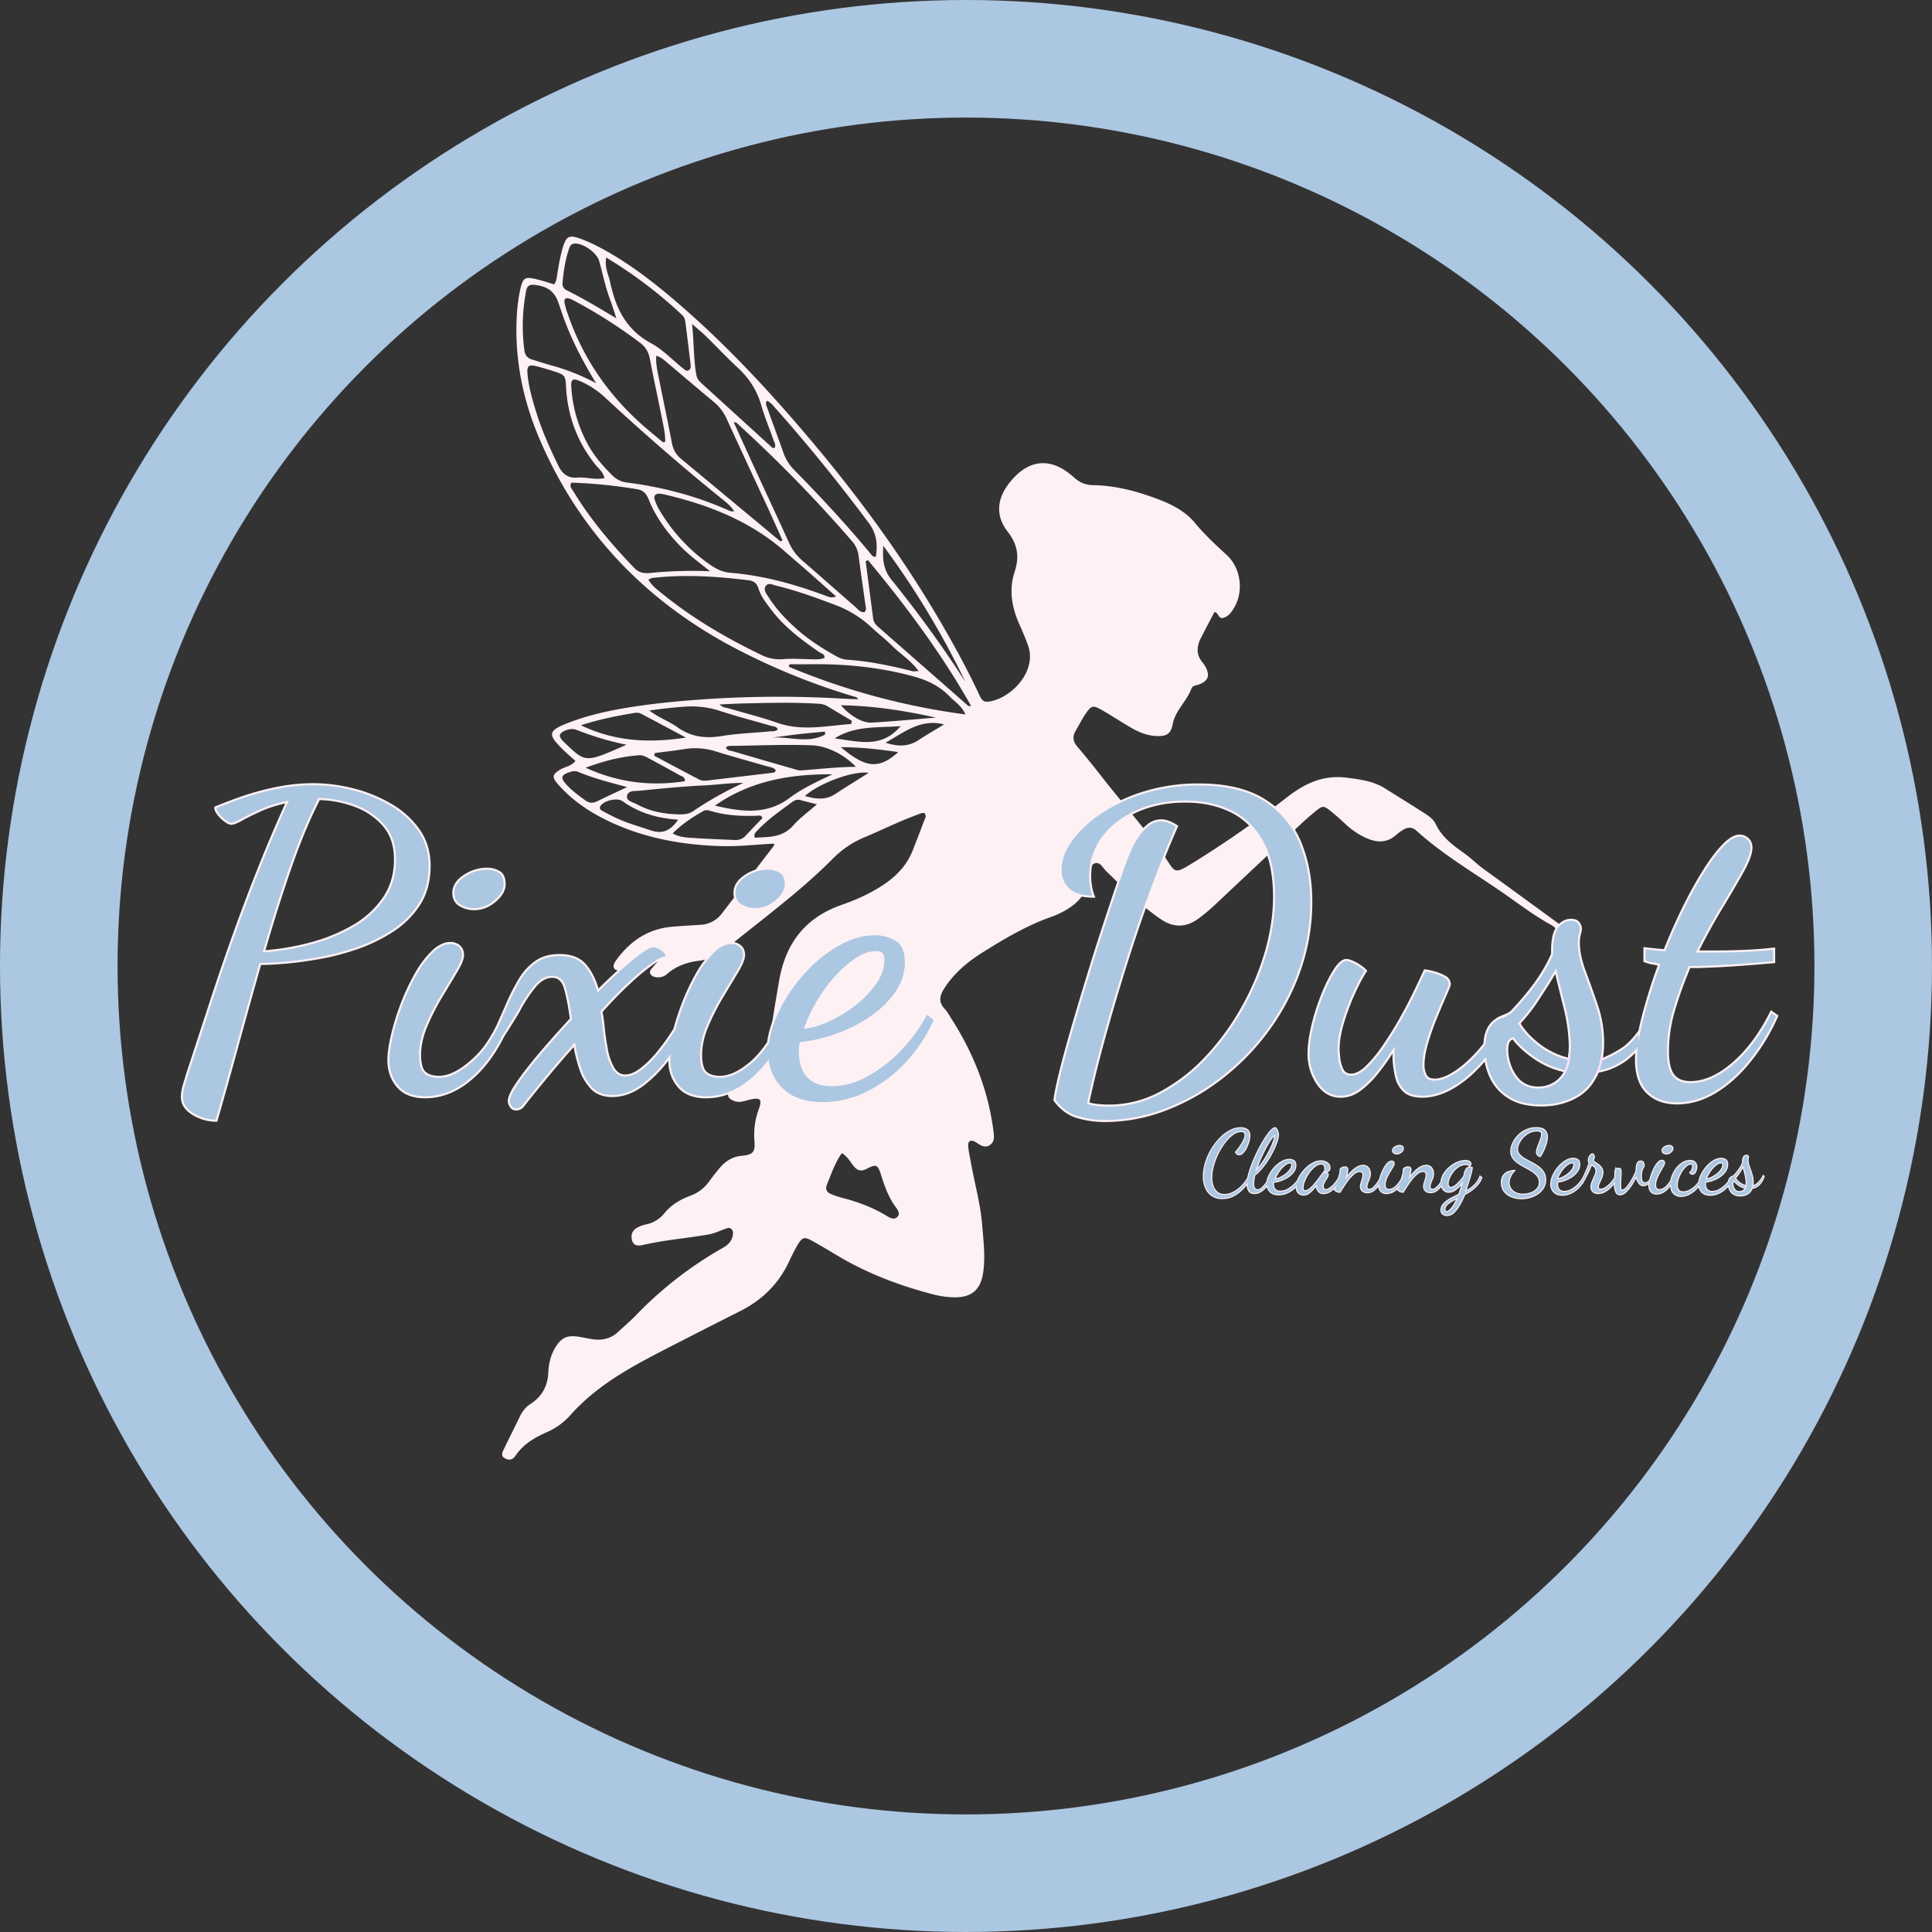 <svg xmlns="http://www.w3.org/2000/svg" viewBox="0 0 1862.33 1862.33"><rect x="0" y="0" width="1862.33" height="1862.33" fill="#333333" stroke="none"/><defs><style>.cls-1{fill:#fef1f4;}.cls-2,.cls-4,.cls-6,.cls-7,.cls-8{fill:#acc7e2;}.cls-2,.cls-6{stroke:#fef1f4;}.cls-2,.cls-3,.cls-4,.cls-5,.cls-6,.cls-7,.cls-8{stroke-miterlimit:10;}.cls-3,.cls-5{fill:none;}.cls-3,.cls-4,.cls-7,.cls-8{stroke:#fde1ff;}.cls-5{stroke:#acc7e2;stroke-width:113.33px;}.cls-6,.cls-8{stroke-width:2px;}.cls-7{stroke-width:2.01px;}</style></defs><g id="Layer_2" data-name="Layer 2"><g id="Layer_7" data-name="Layer 7"><path class="cls-1" d="M486.17,1405.41c3.95,2.61,7.89,2,10.6-2,7.54-11.27,18.56-17.73,30.65-23A65.16,65.16,0,0,0,549.89,1364c26.52-29.84,61-47.8,95.69-65.6q34-17.49,68.25-34.75c21-10.57,36.77-26.25,46.81-47.64a171.21,171.21,0,0,1,8.35-16.22c4.39-7.24,6.39-7.8,13.72-3.78,8.53,4.68,16.83,9.74,25.2,14.72,28.46,16.9,59.08,28.49,91,36.82a86.29,86.29,0,0,0,21.62,3c15.61,0,24.3-6.92,26.92-22.28,2.68-15.76.56-31.57-.67-47.27-1.66-21-7.63-41.42-11.24-62.18-.82-4.78-2-9.54-2.26-14.36-.28-4.11,1.92-6.09,6.18-4.11a17.79,17.79,0,0,1,2.08,1.27c3.81,2.51,8,5.11,12.35,2.31,5.37-3.41,4.32-9.14,3.64-14.36-5.07-38.88-19.21-74.37-40.23-107.27-2.19-3.42-4.11-7.12-6.83-10-6.21-6.71-4.54-12.88-.15-19.7,9.46-14.69,22.5-25.53,37-34.61,20.93-13.11,42.21-25.78,65.72-34.06a84.15,84.15,0,0,0,12.2-5.41c13.5-7.32,23.18-17.5,25-33.65.53-4.69.32-11.17,5.25-12.72,5.1-1.56,7.78,4.74,11.13,7.93,13.49,12.86,26.43,26.34,41.2,37.79,3.85,3,7.73,6,11.78,8.61,11.8,7.76,23.55,7.64,35.13-.62,8.93-6.4,16.79-14,24.77-21.53q38.07-35.85,76.24-71.6c3.54-3.32,7.25-6.5,11-9.59,8.54-7.08,8.85-7.12,17.42-.09,4.39,3.56,8.58,7.42,12.74,11.28a74.67,74.67,0,0,0,19,13c10.65,5,21,5.84,30.47-3a42.17,42.17,0,0,1,5.89-4.28c4.62-3,9-3,13.27.85,24.42,22.11,52.68,38.86,79.6,57.24,16.76,11.37,32.69,24,50.57,33.69,2.74,1.48,4.73,4.34,7.08,6.56a45.68,45.68,0,0,0,5.32,4.84c1.71,1.14,4,1.51,5.57-.23,1.89-2.1.15-3.72-1.31-5.09a52.44,52.44,0,0,0-4.74-3.82c-25.87-18.87-51.7-37.79-77.66-56.53-6.27-4.53-11.68-10.17-17.86-14.57-11.21-8-22-15.6-28.2-28.73-2.66-5.71-9-9.21-14.48-12.72-11.25-7.26-22.69-14.18-34-21.36s-23.75-8.8-36.88-10.48c-22.84-2.92-40.26,5.12-57.86,18.75a1010.66,1010.66,0,0,1-89.7,62.63c-20.48,12.61-17.59,10-29-6.31-18.38-26.28-39.75-50.19-59.46-75.41-7.75-9.91-15.56-19.77-23.77-29.27-4.32-5-5.28-9.86-2-15.45s6.16-11.44,9.82-16.76c5.52-8,7.14-8.31,16-3.2,9.45,5.48,18.61,11.5,28.08,17,7.41,4.29,15.34,7.47,24.06,7.81,9.73.38,13.87-1.94,15.68-11.4,2.56-13.36,13.5-22,18-34.21,1.23-3.33,5.32-3.19,8.27-4.43,8.12-3.42,9.74-8.53,5.46-16.46a22.23,22.23,0,0,0-2.67-4.06c-6.41-7.48-6.16-15.49-1.93-23.8s8.6-16.53,13.12-25.19c4,.5,3.76,6.74,8.25,5.72,4.31-1,6.91-4.1,9.22-7.44,11.14-16,8.85-40-5.74-53.35-10.78-9.84-21.34-19.7-30.69-31-10.06-12.17-24.37-18.7-38.92-24-19.12-7-38.79-11.86-59.28-12.24-7.32-.14-12.84-2.54-18.37-7.53-22.21-20.08-44.12-17.8-62.46,5.8-11.37,14.65-13.35,30.88-1.71,46,10,12.88,12,24.4,7,39.7-5.63,17.07-2.52,34.47,5,50.91,2.85,6.26,5.46,12.65,7.84,19.1,9.81,26.46-17.84,52.59-38.18,54.73-5.46.58-6.87-2.8-8.65-6.61-10.27-22.05-21.85-43.44-34-64.53-35.9-62.39-77.85-120.51-124-175.63-39.89-47.64-81.81-93.27-128.7-134.13-23.87-20.79-48.65-40.42-76.61-55.6a162,162,0,0,0-16.43-7.9c-16.6-6.73-18.64-5.7-23.17,12.11-1.78,7.05-2.86,14.3-4.1,21.49-.45,2.78-.53,5.63-2.76,8.56-5.71-1.66-11.42-3.59-17.24-5-10.91-2.6-12.81-1.39-15.31,9.27A157.35,157.35,0,0,0,498.09,306c-2.09,41.29,6.3,80.75,22.52,118.4C558.84,513,621.91,578.77,706.86,623.94a640.29,640.29,0,0,0,115.78,47.31c1.55.44,3.23.47,4.64,2.83-5.1-.22-9.79-.33-14.42-.61a1055.48,1055.48,0,0,0-136,.73c-22.69,1.55-45.27,3.77-67.67,7.24-21.24,3.3-42.28,7.83-62.36,15.71-18.31,7.17-19,10.76-4.93,24.66,4,4,8.25,7.56,12.76,11.68-4,5.25-10.23,5.56-14.86,8.45-7.12,4.45-8,7-2.49,13.37,13.43,15.61,30.14,27,48.58,35.87,35,16.83,72.21,23.51,110.76,24.43,16.53.4,32.93-1.63,49.3-2.4.21.77.51,1.35.37,1.55Q721.21,847.58,696,880.33a27.36,27.36,0,0,1-20.75,11.13c-9.31.59-18.63,1.08-27.9,1.91-22.89,2.06-40.15,14-53.28,32.07-5,6.94-2.7,10.4,5.8,10.45,10.41.05,19-3.5,24.44-13,2-3.45,3.74-7.43,8.38-8.14,2.52-.38,4.92.13,6.47,2.4,1.37,2.1.16,3.86-1.23,5.4-2.95,3.35-6,6.65-8.85,10-1.54,1.82-3.54,3.75-2,6.39,1.32,2.3,3.8,2.9,6.27,3.14a13,13,0,0,0,10-3.51c9-7.72,19.47-11.16,31.05-12.55,9.45-1.14,17.81-5.25,25.2-11.31,35.1-28.75,72-55.34,104-87.83a92.85,92.85,0,0,1,30.27-20c16.78-7.12,33.13-15.27,50.31-21.5,2.23-.8,4.34-2.15,6.82-1.65,2.67,2.93.47,5.51-.42,8-3.37,9.13-7,18.18-10.46,27.25-5.12,13.29-13.94,23.5-25.48,31.74-13.34,9.55-28.23,16.25-43.46,21.57-35.07,12.26-53.93,37.14-60.11,72.83-2.9,16.76-5.77,33.55-8.15,50.4-1.8,13-7,23.76-17,32.53a239.24,239.24,0,0,0-21.24,21.71c-4.84,5.41-3.39,9.21,3.37,11.64,5.49,2,10.36-.5,15.45-1.59,9.41-2,11.32-.1,8,9.12a71.41,71.41,0,0,0-4.24,31c.89,10.37-1.56,13.27-11.93,14.15-9.29.78-16,5.19-21.71,11.89-3.4,4-6.64,8.19-9.73,12.44a38.12,38.12,0,0,1-17.92,14c-10,3.7-19,8.85-25.84,17.44a29.84,29.84,0,0,1-17.45,10.41,33.9,33.9,0,0,0-8,2.87c-5,2.52-6.79,6.89-5.51,12.22,1.46,6,6.51,5.68,10.81,4.68,21-4.85,42.49-6.4,63.62-10.21,5.11-.93,10-3.29,14.92-5.08,2.33-.84,4.78-2,6.74.2,1.72,1.93,1.49,4.53.86,7-1.31,5-4.69,8.3-9.13,10.81A367.73,367.73,0,0,0,612.86,1268c-5.33,5.54-11.29,10.47-16.92,15.74-7.41,7-16.23,8.66-25.94,7-4-.64-8-1.55-12-2.18-11.5-1.82-17.13.87-23.09,11-4.2,7.18-6,15.19-6.34,23.28-.63,13.2-6.05,23.34-17.14,30.43-5,3.18-8.2,7.62-10.7,12.89-4.86,10.25-10.08,20.33-14.95,30.57C484.46,1399.62,482.4,1403,486.17,1405.41ZM865.77,725c-20.32,18.65-33.61,13.14-55.32-4.78,18.81.08,36.12,1.89,55.32,4.78ZM825,739.21c-18.53.06-35.66,2.25-52.88,3.41-2.32.15-4.78-.78-7.1-1.45-19.41-5.58-38.83-11.15-58.2-16.89-2.47-.74-5.76-.51-7.1-3.73,2-2,4.47-1.55,6.79-1.55,25.43-.4,50.83-1.52,76.31-.56C796.29,718.92,813.61,726.93,825,739.21Zm-29.81-34.09c.06,1,.13,1.9.2,2.89-16.3,9.08-34.22,1.87-51.05,3,8.39-1.1,16.77-2.3,25.16-3.26,8.56-1,17.13-1.73,25.69-2.56ZM668,782c-3.9,2.6-8.34,3.05-12.82,3-14.37-.14-28.21-2.71-41-9.58-3.79-2-10.27-3.23-9.79-7.81.62-5.92,7.53-5,12-5.4,20.94-2.07,41.9-4.17,62.91-5.15,12.37-.58,24.64-2.51,37.23-2.38A338.74,338.74,0,0,0,668,782Zm21.13-5.41c33.84-23.72,71.91-30.53,113.35-30.19C787.34,753.55,773.34,760,761,769.22c-22.52,16.83-47,13.13-71.82,7.38Zm-29-23.57c-33.1,5.21-64.85,1.11-95.65-13,16.85-6.2,33.84-10.79,51.6-12,3.35-.24,6.27,1.31,9.12,2.85,9.93,5.39,19.89,10.72,29.72,16.28,2.12,1.2,5.61,1.57,5.21,5.88Zm14-1.51c-14.52-7.58-29-15.31-43.41-23,.17-.88.35-1.76.51-2.64,9.43-1.24,18.89-2.22,28.28-3.76a66.09,66.09,0,0,1,31.09,2.38c16.2,5.08,32.63,9.43,48.91,14.25,2.88.85,6.44.85,8.29,3.93-.6,2.14-2.37,2.14-3.86,2.32q-30.12,3.62-60.24,7.16c-3.22.37-6.59.89-9.57-.66Zm194-51.51c-19,22.38-41.73,14.23-63.62,11.82,19.52-12.59,41.55-10.13,63.62-11.88Zm-63,65.37c-9.35,6.15-18.85,4.94-29.23,1.91C790,754.73,823,742.62,837.34,745c-11.17,7-21.79,13.55-32.18,20.37Zm-77.34,42.22c-1.29-2.81-.31-4.12.74-5.36,10.31-11.45,22.9-20.23,35.26-29.22,2.32-1.68,4.83-2.64,7.91-1.76,4.92,1.43,9.94,2.57,15.79,4.05-8.1,7.13-16.37,13-22.9,20.45-10.43,11.91-23.82,10.9-36.81,11.78Zm-61.72.06c-5.43-.44-11.15-.7-17.65-4.29,9.37-9.34,19.37-15.86,29.84-21.7,2.6-1.45,5.55-.3,8.29.47,14.2,4.05,28.71,4.71,43.34,4.17,1.82-.07,4.1-.89,5,2.32-5.43,5.68-11.06,11.45-16.56,17.35-3.07,3.29-6.89,3.92-11.08,3.72-13.74-.67-27.5-1.08-41.22-2.1Zm-85.66-26.1c-1.82-1-3.05-2.74-1.37-5,3.63-4.88,15.82-7.88,20.94-4.28,15.61,11.05,33,16.52,53.71,17.82-7.46,10.87-15.3,14.06-26.19,10.39-10.36-3.49-20.85-6.42-30.89-10.81-5.54-2.43-10.9-5.29-16.22-8.18ZM547.73,744.8c3-1.17,6.3-2.13,9.44-.85,14.78,6.27,30.3,10.14,47.29,14.77-10.64,5-19.71,9.17-28.66,13.59-4,2-7.67,2-11.35-.62-6.89-5-13.75-10-19.36-16.44-4.68-5.39-4-8,2.63-10.51Zm-1-41.2a12.79,12.79,0,0,1,9.37.07,282.87,282.87,0,0,0,47.77,14.21c-6.6,2.89-11.32,5-16.08,7-24.62,10.34-26.44,7.31-44.25-9.68-6.09-5.8-4.89-8.8,3.18-11.7Zm71.08-15.7c14.52,7.59,28.92,15.37,43.37,23.09-34.52,5.28-67.68,4.2-101.26-11.89,18.29-5.85,35.09-9.14,52-11.92A10,10,0,0,1,617.78,687.9Zm42.68-6.74a88,88,0,0,1,34.43,4.41c15.71,5.16,31.78,9.21,47.65,13.9,2.5.74,5.66.45,7.21,3.54-2.23,2.36-5.24,1.78-7.85,2-15.26,1.52-30.68,1.9-45.75,4.43-15.95,2.67-30.14,1-43.52-8.66-7.66-5.49-17-8.54-26.75-15.88,13.16-1.88,23.8-3,34.56-3.77Zm125.13-3c4,.23,8.09.29,11.65,2.44l23.82,14.17-.56,3.09c-23.78,1.73-47.44,7.27-71.38-1.18-15.22-5.36-31-9.16-46.46-13.79-2.79-.77-6-.73-9-3.86,8-.35,14.79-.77,21.62-.93,23.41-.52,46.82-1.25,70.23.06Zm116.52,13.57c-20.71,1.66-41.43,3.7-62.18,4.81-9,.48-21.25-7.15-29.28-16.71C842.25,680.38,872.22,685.05,902.11,691.73Zm-265-120.4c-4.29-3.48-8.81-6.9-12.18-12.61,2.1-.93,2.8-1.45,3.57-1.55,31.11-3.67,62.09-1.59,93,2.17,4.85.58,8,2.72,9.57,7.79,2.36,7.88,7.53,14.25,12.4,20.7,12.63,16.71,29.21,29,46.19,40.77,2,1.39,5.67,1.64,5,5.65-4.36,1.79-8.81,1.26-13.23,1.21-8.89-.12-17.83-.84-26.65-.06a39.45,39.45,0,0,1-21-4.13c-34.39-16.53-67.1-35.75-96.71-60Zm66-79c-31.68-14.19-64.84-22.95-99.26-27.25a23.16,23.16,0,0,1-13.74-7C581.72,449.85,574,441,568,430.81a132.87,132.87,0,0,1-17.33-57.69c-.55-7.58,1.7-8.75,8.58-5.71a86.56,86.56,0,0,1,24.28,16q54.33,50.51,112,97.22c4.27,3.42,8.7,6.76,12.36,12.46-2.52-.35-3.74-.25-4.73-.69Zm-72-10.47c-1.28-4,.71-6.23,5-5.94a32.27,32.27,0,0,1,4.78.82c42.62,9.95,82.55,25.75,116,55.15,7,6.14,14.11,12.13,21.06,18.27,9,7.92,17.94,15.91,28,24.8-4.87,1.73-7.06.42-9.27-.39-30-11.23-60.72-19.86-92.85-22.46-7.53-.6-14-3.95-20-8.18a167.77,167.77,0,0,1-47.56-51.15,53.28,53.28,0,0,1-5.14-10.94Zm4-117.22c-1.34-6.9-3.15-13.85-2.51-21.77,4.81,1.54,7.42,4.1,10.14,6.41C658,362.09,673.07,375,688.36,387.68A44.45,44.45,0,0,1,700.59,404c13.13,28.72,26.51,57.33,39.76,86,4.7,10.21,9.26,20.5,13.9,30.75l-1.89,1.19q-48.06-40-96.15-79.92c-4.9-4.06-7.45-9.09-8.64-15.44-3.86-20.68-8.37-41.24-12.41-61.89Zm72.15,42.38c1.71.24,2.24.15,2.48.37A1332.73,1332.73,0,0,1,821.59,522a25.86,25.86,0,0,1,6.09,14.19c2,15.25,4.29,30.45,6.33,45.69.35,2.65,1.7,5.52-.67,8.15-4.27.59-6.4-2.92-9-5.14-17.11-14.82-34-29.94-51.15-44.7a48.88,48.88,0,0,1-12.79-17.36c-11.53-25.4-23.36-50.68-35-76C719.39,433.78,713.5,420.74,707.31,407.07ZM840.78,605.38c6.23,5.81,13.05,11,19,17,7.87,7.92,17.78,13.76,25.71,24.46-3.45.14-4.7.48-5.77.2-20.79-5.27-41.76-9.71-63.26-11.12-4.53-.29-8.6-2.3-12.46-4.52-11.95-6.83-23.54-14.23-34-23.28-11.06-9.59-21.2-20-29.07-32.43-2.08-3.26-5.58-7.12-2.63-11,2.63-3.46,6.86-.82,10.2-.05,19.71,4.69,38.69,11.71,57.62,18.87A105.61,105.61,0,0,1,840.78,605.38Zm-288.25-132c-1.33-2.21-4-4.31-1.73-8.14a473.09,473.09,0,0,1,63.46,6.39c6,1,8.82,4.41,11,9.75,7,17.51,18.08,32.35,31.21,45.78,7.91,8,16.92,14.65,28,23.51a409.21,409.21,0,0,0-58.16,1.68c-6.32.58-10.79-.57-15.08-5.05-21.86-22.82-42.31-46.74-58.66-73.92Zm-35.82-76.64c-3.55-11.62-7-23.33-8.16-35.53-.87-8.79.85-10.19,9.58-7.93,5.51,1.42,10.92,3.07,16.33,4.82,10.17,3.31,10.61,4.25,11.15,14.51,1.49,28.36,10.85,53.77,28.83,75.9,2.76,3.4,6.65,6,8.25,12.35-9.21,2-17.6-1.19-25.88-.47-9.74.84-14.93-3.88-18.86-12-8.16-16.8-15.78-33.81-21.24-51.68Zm23.51-99.39c8.19,25.54,20.42,49.15,34.38,72.06a203.85,203.85,0,0,0-44.32-17.5c-5.83-1.63-11.58-3.63-17.41-5.33-4.38-1.29-6.73-4.08-7.36-8.6a177.34,177.34,0,0,1,1.74-58c.8-4.21,3.21-5.91,7.81-5.41,13.39,1.47,20,6.6,23.94,19.31.36,1.15.85,2.27,1.22,3.43Zm3.94-5.58c-.68-4,1.62-5.1,5.1-3.83a43.66,43.66,0,0,1,5.48,2.62,481.56,481.56,0,0,1,62.38,39.94c5.6,4.22,8.19,9.37,9.46,16.12,3.66,19.48,8,38.85,11.82,58.29,1.38,7,3,14,2.81,21.06-1.49.19-2.06.43-2.26.27q-6.94-5.78-13.9-11.59c-36.2-30.41-62.62-67.55-77.91-112.42a70.12,70.12,0,0,1-3-10.46Zm33.35-40.24c3.54,12.39,6,25.09,10.58,37.22,1.95,5.17,3.53,10.47,6.08,18.15-17.26-10.39-32.41-19.37-48.15-27.25a6.82,6.82,0,0,1-3.77-7.06c1-11.27,2.7-22.41,6.4-33.16.79-2.37,2-4.37,4.92-4.64,8.22-.73,21.62,8.61,23.94,16.74Zm79.87,52a10.51,10.51,0,0,1,3.19,6.39c1.74,13.61,3.46,27.26,5.08,40.93.28,2.32.57,5.14-2.23,6.27-2.2.87-3.75-1-5.29-2.26-10.11-8.05-19.25-17.93-30.46-23.94-21.93-11.75-32.56-30.36-38.15-53.19A45.23,45.23,0,0,1,588.3,273c-1.06-7.37-5.81-14.16-3.94-24.71a427.1,427.1,0,0,1,73,55.22Zm53.67,50.81c11,10.14,18.68,21.87,22.79,36.4,3.17,11.25,7.81,22.09,11.67,33.14.9,2.54,2.7,5,1.16,7.95-.85-.12-1.86.06-2.32-.36l-68.13-62c-2.46-2.23-4.42-4.66-5-8-2.69-15.38-2.22-30.94-4.08-49.16,6.09,5.37,10.13,8.61,13.81,12.22,10,9.89,19.74,20.24,30.12,29.84ZM844.3,536.62c-2.68.48-3.57-1-4.55-2.21-23.54-28.45-48.63-55.48-74.51-81.74a43.63,43.63,0,0,1-10.11-16.36c-5-14.11-10.22-28.18-15.24-42.3-.85-2.39-2.54-4.93-.54-7.72,3.92,1.77,6,4.83,8.4,7.51,31.55,35.41,61.3,72.3,89.7,110.32C845.27,514.6,846,525.07,844.3,536.62Zm86.2,120.51a1123.34,1123.34,0,0,0-71.18-98.31c-8.16-10-8.71-20.8-7.86-32.68A812.58,812.58,0,0,1,930.5,657.13Zm2.86,23.3L846.6,604.35c-2.51-2.19-4.48-4.7-4.93-8.11q-3.61-27.57-7.22-55.17l2.27-1.1c36.53,44.09,70.79,89.77,99.44,140.67C934.13,680.5,933.6,680.6,933.36,680.43ZM760.31,642.68l.77-2.39c6,0,12.08.14,18.11,0,33.78-.54,67,2.53,99.88,11.31,14.23,3.76,26.52,9.42,36.56,20,4.57,4.82,10.9,8.14,15,17.07A665,665,0,0,1,760.31,642.68Zm125.54,70.48c-9.45,6.3-19.29,7-32.18,2.75,18.54-10.37,33.61-23.33,56.43-17.62-8.78,5.35-16.71,9.84-24.27,14.87Zm-84.39,438c-4.67-1.71-6.13-4.9-4.25-9.55,4.13-10,7.49-20.42,14.31-30.12,5.79,3.77,8.15,8.63,11.43,12.62,3.68,4.47,7.11,5.3,12.51,2.53,9.54-4.88,10.67-4.05,14.06,6.7,3.05,9.66,6.43,19.11,12.08,27.68,2.34,3.53,7,7.94,3.62,11.75-3.88,4.31-9.12,0-13-2.25-13.07-7.48-27.07-12.55-41.65-16.21a89.81,89.81,0,0,1-9.15-3.15Z"/><path class="cls-2" d="M1426.62,1133.65a20.44,20.44,0,0,1-3.48,6.32,26.86,26.86,0,0,1-5,4.84,26.51,26.51,0,0,1-5.34,3.1q1.77-4.85,3.22-9.47c1-3.08,1.73-5.78,2.29-8.1a24,24,0,0,0,.85-5c-.51-.11-1-.2-1.4-.26a9.49,9.49,0,0,0-1.06-.08,3.89,3.89,0,0,0-3.31,1.61,14.87,14.87,0,0,0-2,5c0,.34-.12.69-.21,1.06s-.18.78-.3,1.23a46.83,46.83,0,0,1-6.53,7.51q-3.4,3.1-5.77,3.1a2.38,2.38,0,0,1-1.87-.89,3.87,3.87,0,0,1-.77-2.59,14.64,14.64,0,0,1,1.36-5.69,27.19,27.19,0,0,1,3.69-6.06,20.46,20.46,0,0,1,5.4-4.8,12,12,0,0,1,6.36-1.87,6.52,6.52,0,0,1,2.08.3,4.24,4.24,0,0,1,1.74,1.23,4.68,4.68,0,0,0,.76-.68,2.15,2.15,0,0,0,.6-1.61,2.76,2.76,0,0,0-1.36-2.25,7,7,0,0,0-4.07-1,19.85,19.85,0,0,0-7.81,1.74,28.94,28.94,0,0,0-7.64,4.84,27.1,27.1,0,0,0-5.82,7,16.69,16.69,0,0,0-2.2,7.21,25,25,0,0,1-4.2,5,6.59,6.59,0,0,1-4.25,2,2.07,2.07,0,0,1-1.4-.55,2.45,2.45,0,0,1-.64-1.91,9.9,9.9,0,0,1,.81-3.82c.54-1.3,1.09-2.69,1.66-4.16a13.26,13.26,0,0,0,.84-4.75,9.22,9.22,0,0,0-1.74-5.44,6.14,6.14,0,0,0-5.39-2.46,11.26,11.26,0,0,0-5.73,1.66,27,27,0,0,0-5.47,4.28,50.44,50.44,0,0,0-4.84,5.61c.45-1.7.81-3.22,1.06-4.55a16.82,16.82,0,0,0,.38-3q0-2.55-3-2.55a5.33,5.33,0,0,0-2.59.68,7,7,0,0,0-1.82,1.36,24.32,24.32,0,0,1-.85,6c-.31,1.2-.65,2.38-1,3.52h0a27.12,27.12,0,0,1-5.51,7.25q-3.4,2.88-6.28,2.88a4.06,4.06,0,0,1-2.85-.89c-.65-.59-1-1.79-1-3.6a15,15,0,0,1,1.31-5.9,48.24,48.24,0,0,1,3.06-6c1.16-1.92,2.17-3.62,3.05-5.09a7.55,7.55,0,0,0,1.32-3.31,2.26,2.26,0,0,0-.77-1.83,2.71,2.71,0,0,0-1.78-.63,5.44,5.44,0,0,0-3.73,1.82,20.42,20.42,0,0,0-3.48,4.71,45.1,45.1,0,0,0-2.85,6.16,48.53,48.53,0,0,0-1.57,4.91h0c-.51.88-1.06,1.75-1.64,2.63a25,25,0,0,1-4.2,5,6.59,6.59,0,0,1-4.25,2,2.09,2.09,0,0,1-1.4-.55,2.45,2.45,0,0,1-.64-1.91,9.9,9.9,0,0,1,.81-3.82c.54-1.3,1.09-2.69,1.66-4.16a13.26,13.26,0,0,0,.85-4.75,9.29,9.29,0,0,0-1.74-5.44,6.16,6.16,0,0,0-5.39-2.46,11.2,11.2,0,0,0-5.73,1.66,26.74,26.74,0,0,0-5.48,4.28,51.51,51.51,0,0,0-4.84,5.61c.45-1.7.81-3.22,1.06-4.55a17,17,0,0,0,.39-3c0-1.7-1-2.55-3-2.55a5.29,5.29,0,0,0-2.58.68,6.93,6.93,0,0,0-1.83,1.36,24.32,24.32,0,0,1-.85,6c-.21.83-.44,1.65-.68,2.45a30,30,0,0,1-6.49,8.37q-3.69,3-5.73,3a2.1,2.1,0,0,1-1.95-1,3.92,3.92,0,0,1-.6-2.08,7.14,7.14,0,0,1,.73-3,29.26,29.26,0,0,1,1.69-3.14c.65-1,1.22-2,1.7-2.88a4.83,4.83,0,0,0,.72-2.17,1.77,1.77,0,0,0-.85-1.52,6.31,6.31,0,0,0-1.82-.9l-1-.29-.34-.09a.76.76,0,0,0-.68.43q-1.6,2.12-3.82,5.13t-4.62,5.9a34.47,34.47,0,0,1-4.8,4.8,7.21,7.21,0,0,1-4.33,1.91c-1.3,0-2-.91-2-2.72a16.75,16.75,0,0,1,1-5.35,35.06,35.06,0,0,1,2.8-6.07,36,36,0,0,1,4-5.68,22.74,22.74,0,0,1,4.71-4.2,8.8,8.8,0,0,1,4.84-1.62c1.47,0,2.43.46,2.89,1.36a6.81,6.81,0,0,1,.68,3.06,9.29,9.29,0,0,1-.13,1.61q-.12.76-.3,1.53a5.11,5.11,0,0,0,3.82-.6,3.61,3.61,0,0,0,1.62-3.31,5.83,5.83,0,0,0-2.55-4.92,10.25,10.25,0,0,0-6.2-1.87,15.78,15.78,0,0,0-7,1.7,27.93,27.93,0,0,0-6.53,4.46,36.64,36.64,0,0,0-5.44,6.15,32.5,32.5,0,0,0-3.62,6.62h0a30.78,30.78,0,0,1-2.52,3,28.75,28.75,0,0,1-6.79,5.31,14.74,14.74,0,0,1-7.17,2,7,7,0,0,1-3.74-.85,5.17,5.17,0,0,1-2-2,6.81,6.81,0,0,1-.72-2.25,13.4,13.4,0,0,1-.13-1.49,12.16,12.16,0,0,1,0-1.23,5.4,5.4,0,0,1,.13-.72,31.52,31.52,0,0,0,7.6-1.83,30.26,30.26,0,0,0,6.92-3.6,19,19,0,0,0,5-5,10.64,10.64,0,0,0,1.87-6c0-2.26-.66-3.78-2-4.54a8.35,8.35,0,0,0-4.2-1.15,15.28,15.28,0,0,0-7.81,2.3,28.6,28.6,0,0,0-7.13,6,32.19,32.19,0,0,0-5.14,7.89,21.12,21.12,0,0,0-1.71,5.52v0a26.8,26.8,0,0,1-4.65,5.58,6.73,6.73,0,0,1-4.38,2,3.13,3.13,0,0,1-2.63-1.4,7.69,7.69,0,0,1-1-4.46,26.76,26.76,0,0,1,.3-3.78c.2-1.38.41-2.78.64-4.2a47.47,47.47,0,0,0,7.34-7.21,77.38,77.38,0,0,0,6.28-8.79,89.49,89.49,0,0,0,4.92-9,62.08,62.08,0,0,0,3.23-8.1,21.52,21.52,0,0,0,1.15-6,10.42,10.42,0,0,0-.47-2.93,10,10,0,0,0-1.23-2.71A2.21,2.21,0,0,0,1229,1087q-1.62,0-4.2,2.85a57.44,57.44,0,0,0-5.65,7.59c-2,3.17-4.06,6.72-6.06,10.66s-3.85,8-5.52,12a102,102,0,0,0-4,11.75c-.34,1.26-.63,2.46-.85,3.61a38.32,38.32,0,0,1-4.88,6.67,33.37,33.37,0,0,1-8.32,6.7,18.49,18.49,0,0,1-9.13,2.55,10.54,10.54,0,0,1-7.13-2.34,13.25,13.25,0,0,1-3.94-6,24.45,24.45,0,0,1-1.23-7.77,43.94,43.94,0,0,1,1.69-11.67,65.2,65.2,0,0,1,4.63-12,64.17,64.17,0,0,1,6.58-10.53,36.52,36.52,0,0,1,7.59-7.51,13.41,13.41,0,0,1,7.69-2.8,4,4,0,0,1,3,.89,3.4,3.4,0,0,1,.85,2.42,10.63,10.63,0,0,1-.94,4,31.8,31.8,0,0,1-2.37,4.58q-1.45,2.34-3.06,4.42c-1.08,1.38-2,2.56-2.89,3.52a5.34,5.34,0,0,0,1.7,2,3.39,3.39,0,0,0,1.78.59,5.41,5.41,0,0,0,3.82-1.87,18.45,18.45,0,0,0,3.36-4.79,33.79,33.79,0,0,0,2.37-6.07,20.78,20.78,0,0,0,.89-5.69c0-2.83-.84-4.82-2.54-6a10.87,10.87,0,0,0-6.28-1.74,22.07,22.07,0,0,0-10.4,2.76,38.78,38.78,0,0,0-9.81,7.51,59.5,59.5,0,0,0-13.83,23.72,46.34,46.34,0,0,0-2,13.46,27.06,27.06,0,0,0,1.91,10,17.77,17.77,0,0,0,6,7.9,17.31,17.31,0,0,0,10.57,3,23.2,23.2,0,0,0,11.24-2.84,34.55,34.55,0,0,0,9.38-7.56c1.08-1.23,2.11-2.51,3.07-3.84,0,.14,0,.28,0,.41a12.22,12.22,0,0,0,1.57,6.32c1,1.78,2.9,2.67,5.56,2.67q4.92,0,9.42-4.37a32.81,32.81,0,0,0,2.74-3,9.72,9.72,0,0,0,2.82,5.68c1.95,2,4.74,2.93,8.36,2.93a20.38,20.38,0,0,0,9-2.12,27.52,27.52,0,0,0,8-5.93q0,.42,0,.84a6.8,6.8,0,0,0,7,7.47,9.35,9.35,0,0,0,6.07-2.38,51.32,51.32,0,0,0,6.24-6.45v.42a8.55,8.55,0,0,0,1.87,4.76,6.1,6.1,0,0,0,5.17,2.2,11.76,11.76,0,0,0,6.37-2,24,24,0,0,0,5-4.3,25.41,25.41,0,0,0-1,2.56,5.58,5.58,0,0,0,2.46,1.91,8.43,8.43,0,0,0,3.06.55q1.61-2.71,3.82-6.11t4.71-6.54a31.57,31.57,0,0,1,5.17-5.22,8.64,8.64,0,0,1,5.23-2.08,2.83,2.83,0,0,1,3,3.31,12.72,12.72,0,0,1-.6,3.74c-.4,1.3-.79,2.59-1.19,3.86a12.36,12.36,0,0,0-.59,3.61,5.54,5.54,0,0,0,1.74,4.2,7.06,7.06,0,0,0,5.05,1.65,10,10,0,0,0,6.15-2.07,21.32,21.32,0,0,0,4.72-5.09c0,.16,0,.31,0,.46a8,8,0,0,0,1.87,5.35,6.93,6.93,0,0,0,5.6,2.2,14.41,14.41,0,0,0,9.85-4.16,22,22,0,0,0,1.59-1.61,17.65,17.65,0,0,0-.74,2,5.58,5.58,0,0,0,2.46,1.91,8.43,8.43,0,0,0,3.06.55q1.61-2.71,3.81-6.11t4.72-6.54a31.19,31.19,0,0,1,5.17-5.22,8.64,8.64,0,0,1,5.22-2.08,2.82,2.82,0,0,1,3,3.31,12.7,12.7,0,0,1-.59,3.74c-.4,1.3-.79,2.59-1.19,3.86a12.36,12.36,0,0,0-.59,3.61,5.54,5.54,0,0,0,1.74,4.2,7.06,7.06,0,0,0,5,1.65,10,10,0,0,0,6.15-2.07,20.58,20.58,0,0,0,4.28-4.47,8.21,8.21,0,0,0,1.75,3.74,6.65,6.65,0,0,0,5.39,2.38,11,11,0,0,0,6.66-2.46,34.76,34.76,0,0,0,6.24-6.2q-.77,3.06-1.61,5.69t-1.78,4.92q-2.8,1.37-5.78,2.89a46.82,46.82,0,0,0-5.56,3.35,17.87,17.87,0,0,0-4.16,4,8.15,8.15,0,0,0-1.57,4.88,4.71,4.71,0,0,0,1.83,4.16,6.75,6.75,0,0,0,4,1.27,9.49,9.49,0,0,0,6.49-2.75,31.18,31.18,0,0,0,5.69-7.39,84,84,0,0,0,5-10.23,37.77,37.77,0,0,0,6.11-3.61,35.19,35.19,0,0,0,6.16-5.55,21.42,21.42,0,0,0,4.2-7.14Zm-194.84-2.55a31,31,0,0,1,3.65-5,22.61,22.61,0,0,1,4.16-3.66,7.45,7.45,0,0,1,4.08-1.4,1.56,1.56,0,0,1,1.1.34,1.87,1.87,0,0,1,.34,1.28,8.28,8.28,0,0,1-1.61,4.71,19.53,19.53,0,0,1-4.12,4.28,27.1,27.1,0,0,1-5.22,3.23,16.15,16.15,0,0,1-4.92,1.53A30.41,30.41,0,0,1,1231.78,1131.1Zm-17.17-12.77q2-4.72,4.16-9t4.2-7.55a59.36,59.36,0,0,1,3.53-5.22c1-1.28,1.71-1.91,2.16-1.91v.25a19.26,19.26,0,0,1-1,4.54,55.73,55.73,0,0,1-2.5,6.41q-1.61,3.57-3.78,7.39t-4.75,7.51a66,66,0,0,1-5.48,6.83Q1212.63,1123,1214.61,1118.33Zm184.09,46.72q-2.67,2.9-4.2,2.89a1.37,1.37,0,0,1-1.15-.64,2.88,2.88,0,0,1-.47-1.74,5.5,5.5,0,0,1,1.62-3.73,19.28,19.28,0,0,1,4.24-3.4c1.75-1.07,3.68-2.12,5.77-3.14Q1401.38,1162.18,1398.7,1165.05Z"/><path class="cls-2" d="M1351.68,1104.79a4.67,4.67,0,0,0-2.59-.68,8.28,8.28,0,0,0-4.59,1.44,4.13,4.13,0,0,0-2.2,3.48,2.73,2.73,0,0,0,1.31,2.51,5.56,5.56,0,0,0,2.93.8,6.43,6.43,0,0,0,4.24-1.65,4.61,4.61,0,0,0,2-3.44A2.7,2.7,0,0,0,1351.68,1104.79Z"/><path class="cls-2" d="M1483.5,1102c-.66,1.58-1.22,3.11-1.7,4.58a13,13,0,0,0-.72,4,4.14,4.14,0,0,0,.93,2.84,5.09,5.09,0,0,0,2.8,1.49,57.92,57.92,0,0,0,3-5.52,47.71,47.71,0,0,0,2.68-6.79,22.91,22.91,0,0,0,1.1-6.71,8.9,8.9,0,0,0-2.38-6.45q-2.37-2.46-8.23-2.46a23.43,23.43,0,0,0-10.18,2.17,25.05,25.05,0,0,0-7.81,5.64,26.93,26.93,0,0,0-5,7.43,18.48,18.48,0,0,0-1.74,7.43,11.25,11.25,0,0,0,2,6.7,19.82,19.82,0,0,0,5.14,4.92,66.48,66.48,0,0,0,6.62,4q3.48,1.83,6.62,3.82a20.5,20.5,0,0,1,5.14,4.5,9.29,9.29,0,0,1,2,6,9.1,9.1,0,0,1-2.33,6.37,14.43,14.43,0,0,1-5.94,3.82,22.15,22.15,0,0,1-7.43,1.27,15.66,15.66,0,0,1-7.39-1.57,10.9,10.9,0,0,1-4.45-4.07,10.4,10.4,0,0,1-1.49-5.39,14.12,14.12,0,0,1,1.4-5.86,22.35,22.35,0,0,1,4.12-5.94,18.74,18.74,0,0,0-5.94,1,10.57,10.57,0,0,0-5.09,3.61,11.29,11.29,0,0,0-2,7.17,13.36,13.36,0,0,0,2.8,8.66,16.77,16.77,0,0,0,7.26,5.17,25.92,25.92,0,0,0,9.38,1.7,29.13,29.13,0,0,0,8.36-1.23,26.77,26.77,0,0,0,7.51-3.56,18,18,0,0,0,5.39-5.73,15.15,15.15,0,0,0,2-7.81,13.6,13.6,0,0,0-2-7.47,19,19,0,0,0-5-5.27,53.9,53.9,0,0,0-6.53-4q-3.45-1.79-6.54-3.57a20.25,20.25,0,0,1-5-3.95,7.52,7.52,0,0,1-2-5.22,13.55,13.55,0,0,1,1.35-5.47A22.14,22.14,0,0,1,1474,1092a15.78,15.78,0,0,1,7.47-1.78c1.81,0,3,.28,3.6.85a3.08,3.08,0,0,1,.89,2.37,13.17,13.17,0,0,1-.72,3.95Q1484.47,1099.61,1483.5,1102Z"/><path class="cls-2" d="M1516.81,1121.42a.94.94,0,0,0-.23-.16,1,1,0,0,1,.2.15,1.82,1.82,0,0,1,.34,1.28,8.28,8.28,0,0,1-1.61,4.71,19.53,19.53,0,0,1-4.12,4.28,27.1,27.1,0,0,1-5.22,3.23,16.09,16.09,0,0,1-4.88,1.52v0a16.15,16.15,0,0,0,4.92-1.53,27.1,27.1,0,0,0,5.22-3.23,19.53,19.53,0,0,0,4.12-4.28,8.28,8.28,0,0,0,1.61-4.71A1.82,1.82,0,0,0,1516.81,1121.42Zm0,0a.94.94,0,0,0-.23-.16,1,1,0,0,1,.2.15,1.82,1.82,0,0,1,.34,1.28,8.28,8.28,0,0,1-1.61,4.71,19.53,19.53,0,0,1-4.12,4.28,27.1,27.1,0,0,1-5.22,3.23,16.09,16.09,0,0,1-4.88,1.52v0a16.15,16.15,0,0,0,4.92-1.53,27.1,27.1,0,0,0,5.22-3.23,19.53,19.53,0,0,0,4.12-4.28,8.28,8.28,0,0,0,1.61-4.71A1.82,1.82,0,0,0,1516.81,1121.42Z"/><path class="cls-2" d="M1699.55,1133.06a23.77,23.77,0,0,1-4.8,6.92,12.31,12.31,0,0,1-5,3l-.1,0,0-.14c.09-.49.16-1,.22-1.54a19.21,19.21,0,0,0,.08-1.94,25.31,25.31,0,0,0-1.22-7.75q-1.23-3.78-2.44-7.17a18.07,18.07,0,0,1-1.23-6,7.14,7.14,0,0,1,.21-1.94,4.33,4.33,0,0,0,.22-1.22,2.26,2.26,0,0,0-.55-1.24,1.87,1.87,0,0,0-1.47-.53,3.32,3.32,0,0,0-2.66,1.46q-1.14,1.44-1.14,5v.88a34.57,34.57,0,0,1-3.83,6.75,63.68,63.68,0,0,1-4.34,5.32,3.79,3.79,0,0,1-1.25.78h0l0,0a10.87,10.87,0,0,0-1.1.53c-.26.15-.53.3-.8.48a5,5,0,0,0-1.68,2.08,6.47,6.47,0,0,0-.56,2.07c-.53.69-1.09,1.34-1.68,2a28.59,28.59,0,0,1-6.74,5.51,14.1,14.1,0,0,1-7.12,2.06,6.66,6.66,0,0,1-3.7-.88,5.21,5.21,0,0,1-2-2.11,7.5,7.5,0,0,1-.71-2.33c-.08-.74-.13-1.25-.13-1.55a12.44,12.44,0,0,1,0-1.28c0-.26.07-.5.12-.74a30.35,30.35,0,0,0,7.54-1.9,29.37,29.37,0,0,0,6.87-3.74,19.56,19.56,0,0,0,5-5.2,11.49,11.49,0,0,0,1.85-6.26q0-3.53-2-4.71a8,8,0,0,0-4.17-1.2,14.72,14.72,0,0,0-7.76,2.39,29,29,0,0,0-7.08,6.21,33.88,33.88,0,0,0-5.1,8.19,22.85,22.85,0,0,0-1.73,5.94,22,22,0,0,1-1.68,2.17,24.47,24.47,0,0,1-6.49,5.41,13.53,13.53,0,0,1-6.65,2c-2.37,0-4-.69-4.77-2.07a8.83,8.83,0,0,1-1.22-4.54,19.54,19.54,0,0,1,1.22-6.39,32.23,32.23,0,0,1,3.21-6.6,22.46,22.46,0,0,1,4.29-5.12,7,7,0,0,1,4.43-2,1.31,1.31,0,0,1,1.59,1.49,8.82,8.82,0,0,1-.92,4.32,6.88,6.88,0,0,1-1.77,2.29,3,3,0,0,0,2.62,1.68c1.29,0,2.31-.78,3.07-2.34a10.81,10.81,0,0,0,1.14-4.8,6.46,6.46,0,0,0-1.56-4.31c-1-1.24-2.74-1.85-5.1-1.85a13.41,13.41,0,0,0-6.79,1.93,22.56,22.56,0,0,0-6,5.24,27.36,27.36,0,0,0-4.3,7.45,24.3,24.3,0,0,0-1.24,4.4h0a25.44,25.44,0,0,1-4.65,6.08c-2.26,2-4.33,3-6.25,3a3.89,3.89,0,0,1-2.82-.93c-.64-.61-1-1.85-1-3.73a16.12,16.12,0,0,1,1.31-6.13,49.67,49.67,0,0,1,3-6.22l3-5.28a8.09,8.09,0,0,0,1.31-3.43,2.38,2.38,0,0,0-.77-1.9,2.61,2.61,0,0,0-1.77-.66,5.29,5.29,0,0,0-3.7,1.89,21.59,21.59,0,0,0-3.46,4.89,48.81,48.81,0,0,0-2.83,6.39,52,52,0,0,0-1.67,5.55,9.63,9.63,0,0,1-1.27,1.5,4.76,4.76,0,0,1-3.25,1.46,2.86,2.86,0,0,1-2.39-1,5,5,0,0,1-1-2.47,20.82,20.82,0,0,1,.46-8.33,16.05,16.05,0,0,1,1.35-2.9,4.35,4.35,0,0,0,.68-2.38,5.32,5.32,0,0,0-.76-2.47,3,3,0,0,0-2.87-1.4,3.49,3.49,0,0,0-3,2q-1.17,2-1.34,8c-.84,1.94-1.82,4-2.91,6a66.49,66.49,0,0,1-3.45,5.81,27.22,27.22,0,0,1-3.59,4.4,5,5,0,0,1-3.28,1.72c-.68,0-1.1-.42-1.27-1.27a23.71,23.71,0,0,1-.25-4q0-2.82.21-5.82c.13-2,.21-3.87.21-5.64a9.8,9.8,0,0,0-.38-3.39c-.25-.55-1.06-.83-2.4-.83s-2.35.32-2.66,1a10.37,10.37,0,0,0-.54,3.61c-.06,1.71-.12,3.19-.17,4.47-.41.69-.89,1.43-1.43,2.19a30.75,30.75,0,0,1-3.72,4.27,23.15,23.15,0,0,1-4.3,3.31,8.36,8.36,0,0,1-4.21,1.27,2.8,2.8,0,0,1-1.48-.39,1.82,1.82,0,0,1-.62-1.63,9.65,9.65,0,0,1,1.09-4c.74-1.52,1.46-3.17,2.2-4.94a13.62,13.62,0,0,0,1.09-5.19,7.73,7.73,0,0,0-1.35-4.67,13,13,0,0,0-3.12-3.08c-1.18-.83-2.23-1.55-3.16-2.16a2.86,2.86,0,0,1-1.48-1.9l.56-1.67a6.31,6.31,0,0,0,.38-1.59,5.68,5.68,0,0,0-.47-1.63,1.55,1.55,0,0,0-1.47-1.18c-.84,0-1.72.67-2.62,2a7.72,7.72,0,0,0-1.34,4.32,3.34,3.34,0,0,0,.84,2.38q-1.77,5.19-3.71,9.42c-1,2.31-1.94,4.16-2.65,5.61a32.59,32.59,0,0,1-3.72,4.88,28.59,28.59,0,0,1-6.74,5.51,14.07,14.07,0,0,1-7.12,2.06,6.7,6.7,0,0,1-3.71-.88,5.25,5.25,0,0,1-1.94-2.11,8.08,8.08,0,0,1-.71-2.33c-.08-.74-.13-1.25-.13-1.55a12.44,12.44,0,0,1,0-1.28,5.71,5.71,0,0,1,.12-.74,30.35,30.35,0,0,0,7.54-1.9,29.37,29.37,0,0,0,6.87-3.74,19.56,19.56,0,0,0,5-5.2,11.49,11.49,0,0,0,1.85-6.26q0-3.53-2-4.71a8,8,0,0,0-4.17-1.2,14.66,14.66,0,0,0-7.75,2.39,28.43,28.43,0,0,0-7.08,6.21,33.62,33.62,0,0,0-5.11,8.19,20.83,20.83,0,0,0-1.89,8.24,10.61,10.61,0,0,0,2.9,7.62q2.91,3,8.31,3a19.57,19.57,0,0,0,8.89-2.2,27.84,27.84,0,0,0,7.93-6.16,32.42,32.42,0,0,0,3.36-4.49l0,.07q1.44-2.55,3.76-7.09a97.78,97.78,0,0,0,4.17-9.38,10.85,10.85,0,0,1,2.94,2.25,4.78,4.78,0,0,1,1.28,3.39,12.15,12.15,0,0,1-1.23,4.84c-.82,1.83-1.61,3.68-2.4,5.56a13.67,13.67,0,0,0-1.18,5.28,5.88,5.88,0,0,0,1.94,4.63,7.34,7.34,0,0,0,5,1.71,14,14,0,0,0,7.51-2.33,28.47,28.47,0,0,0,6.74-6c.51-.61,1-1.23,1.44-1.85,0,.3,0,.55,0,.75a20.22,20.22,0,0,0,1.22,7.62,4.37,4.37,0,0,0,4.34,3c1.8,0,3.62-.88,5.48-2.61a35.59,35.59,0,0,0,5.35-6.48,77.61,77.61,0,0,0,4.6-7.83,17.09,17.09,0,0,0,2.65,5.85,5.35,5.35,0,0,0,4.51,2.34,7.54,7.54,0,0,0,4.6-1.93c.22-.19.45-.4.67-.62a17.88,17.88,0,0,0-.22,2.64,8.57,8.57,0,0,0,1.86,5.55A6.71,6.71,0,0,0,1597,1151c3.49,0,6.74-1.44,9.78-4.32a25.47,25.47,0,0,0,3.55-4.25c.11,3.55,1.06,6.21,2.82,8a9.64,9.64,0,0,0,7.19,2.86,17.64,17.64,0,0,0,8.64-2.42,29.2,29.2,0,0,0,7.93-6.61c.24-.27.46-.55.67-.83a10.29,10.29,0,0,0,2.78,5.76q2.91,3,8.3,3a19.58,19.58,0,0,0,8.9-2.2,27.66,27.66,0,0,0,7.92-6.16l.65-.75a15.49,15.49,0,0,0,.91,3.34,10,10,0,0,0,3.67,4.59,11.55,11.55,0,0,0,6.78,1.8,13.85,13.85,0,0,0,7-1.76,10,10,0,0,0,4.42-5.38h0a12.85,12.85,0,0,0,7.07-3.74,19.73,19.73,0,0,0,4.63-8.06Zm-52.22-2a30.37,30.37,0,0,1,3.65-5,22.25,22.25,0,0,1,4.15-3.66,7.5,7.5,0,0,1,4.08-1.4,1.52,1.52,0,0,1,1.1.34,1.82,1.82,0,0,1,.34,1.28,8.28,8.28,0,0,1-1.61,4.71,19.53,19.53,0,0,1-4.12,4.28,27.1,27.1,0,0,1-5.22,3.23,16.15,16.15,0,0,1-4.92,1.53A29.78,29.78,0,0,1,1647.33,1131.09Zm-143.54,0a31.58,31.58,0,0,1,3.65-5,22.61,22.61,0,0,1,4.16-3.66,7.47,7.47,0,0,1,4.08-1.4,2.25,2.25,0,0,1,.38,0,1.45,1.45,0,0,1,.52.16,1,1,0,0,1,.2.15,1.82,1.82,0,0,1,.34,1.28,8.28,8.28,0,0,1-1.61,4.71,19.53,19.53,0,0,1-4.12,4.28,27.1,27.1,0,0,1-5.22,3.23,16.09,16.09,0,0,1-4.88,1.52h0A30.41,30.41,0,0,1,1503.79,1131.09Zm176.13,16.72a6,6,0,0,1-3.14.85,5.33,5.33,0,0,1-4.76-2.46,9.48,9.48,0,0,1-1.61-5.26c0-1.36.4-2.12,1.19-2.29a18.85,18.85,0,0,0,4.33,4,17.27,17.27,0,0,0,6.28,2.72A6,6,0,0,1,1679.92,1147.81Zm3.18-6.41a6.58,6.58,0,0,1-.21,1.4,16.05,16.05,0,0,1-6-2.88,15.86,15.86,0,0,1-4-4.33,35.91,35.91,0,0,0,3.82-4.92q2-3.06,3.57-5.69.93,3.9,1.87,7.64a33.94,33.94,0,0,1,1,7.55C1683.14,1140.46,1683.13,1140.87,1683.1,1141.4Z"/><path class="cls-2" d="M1611.49,1104.79a4.62,4.62,0,0,0-2.58-.68,8.28,8.28,0,0,0-4.59,1.44,4.14,4.14,0,0,0-2.21,3.48,2.74,2.74,0,0,0,1.32,2.51,5.56,5.56,0,0,0,2.93.8,6.43,6.43,0,0,0,4.24-1.65,4.63,4.63,0,0,0,2-3.44A2.68,2.68,0,0,0,1611.49,1104.79Z"/><line class="cls-3" x1="1689.79" y1="1142.7" x2="1688.7" y2="1145.94"/><path class="cls-4" d="M1683.05,1142.09c-.08,1.75-.53,3-1,3.32"/><circle class="cls-5" cx="931.16" cy="931.16" r="874.5"/><path class="cls-6" d="M403.87,800.32a85.13,85.13,0,0,0-26.94-24.52,138.67,138.67,0,0,0-36.38-14.88,156.24,156.24,0,0,0-38.59-5,176.23,176.23,0,0,0-35.38,3.62,258.24,258.24,0,0,0-32.76,8.84q-15.07,5.24-26.33,10c0,1.88.93,4,2.81,6.43a33,33,0,0,0,6.64,6.44q3.81,2.81,5.82,2.81c2.15,0,5.49-1.27,10.05-3.82s10.46-5.49,17.69-8.84a122.42,122.42,0,0,1,26.13-8.24Q261.35,807,249.1,837.91t-23.32,61.7q-11.06,30.76-21.91,63.92t-23.32,71.36q-1.61,5.22-3.41,11.25a39.16,39.16,0,0,0-1.81,11.26q0,10,10.65,16.48a43.18,43.18,0,0,0,22.71,6.43q9.26-32.16,20.1-71.75t22.11-79.4h2.42q7.23,0,21.7-1.2t32.77-4.43a236.07,236.07,0,0,0,36.78-9.64A154.88,154.88,0,0,0,378.94,897a84.73,84.73,0,0,0,25.53-25.73q9.64-15.27,9.65-36.58Q414.12,815,403.87,800.32ZM369.7,865.94a89.88,89.88,0,0,1-29.35,26.73,166.25,166.25,0,0,1-40.8,16.68,239.75,239.75,0,0,1-45,7.64q12.06-41.81,25.33-80.2t27.74-66.53a103.5,103.5,0,0,1,35.17,6.83A66.92,66.92,0,0,1,370.1,796q10.65,12.46,10.65,32.56Q380.75,849.87,369.7,865.94Z"/><path class="cls-6" d="M481.45,840.61a22.3,22.3,0,0,0-12.26-3.22,39.12,39.12,0,0,0-21.71,6.84Q437,851.07,437,860.71q0,8,6.23,11.86a26,26,0,0,0,13.87,3.82q10.86,0,20.1-7.84t9.25-16.28Q486.48,843.83,481.45,840.61Z"/><path class="cls-6" d="M752.39,840.61a22.32,22.32,0,0,0-12.26-3.22,39.1,39.1,0,0,0-21.71,6.84Q708,851.07,708,860.71q0,8,6.23,11.86a26,26,0,0,0,13.87,3.82q10.86,0,20.1-7.84t9.25-16.28Q757.42,843.83,752.39,840.61Z"/><path class="cls-6" d="M893.29,976.49a150.56,150.56,0,0,1-25.13,35A136,136,0,0,1,836,1036.58q-17.09,9.45-34,9.45-11.25,0-17.68-4a24.22,24.22,0,0,1-9.25-9.65,32.55,32.55,0,0,1-3.42-10.65,69.53,69.53,0,0,1-.6-7,57.39,57.39,0,0,1,.2-5.83,24.81,24.81,0,0,1,.6-3.42,151.3,151.3,0,0,0,36-8.64,143.89,143.89,0,0,0,32.77-17.09A90.4,90.4,0,0,0,864.34,956a50.44,50.44,0,0,0,8.85-28.54q0-16.07-9.45-21.51a39.43,39.43,0,0,0-19.9-5.42q-18.5,0-37,10.85a136.72,136.72,0,0,0-33.77,28.34,152.71,152.71,0,0,0-24.32,37.39,98.84,98.84,0,0,0-8.38,27.92s0,0,0,0q-8.5,12.35-16.73,19.29Q707.57,1038,693.9,1038q-8.85,0-13.47-4.22t-4.62-17.08q0-13.28,6.23-27.94a225.57,225.57,0,0,1,14.47-28.34q8.24-13.67,14.48-24.12t6.23-15.68q0-5.62-3.62-8.65a12.78,12.78,0,0,0-8.44-3q-8.85,0-17.69,8.64A97.66,97.66,0,0,0,671,939.9a213.64,213.64,0,0,0-13.47,29.15,236.08,236.08,0,0,0-7.43,23c-.72,1.15-1.46,2.31-2.22,3.49a206.23,206.23,0,0,1-14.47,19.7,94.83,94.83,0,0,1-15.88,15.48q-8,6-14.87,6-7.23,0-11.46-7.24a56,56,0,0,1-6.23-17.89q-2-10.65-3-20.7a152.25,152.25,0,0,0-2.21-15.68q13.26-14.87,25.92-26.73a227.45,227.45,0,0,1,22.52-18.9q9.84-7,15.07-7a14.08,14.08,0,0,0-6.43-8q-4.43-2.42-6.83-2.41-5.64,0-20.51,12.26t-33,30.35q-4.42-15.67-12.66-24.93t-24.32-9.24q-14.09,0-23.32,6.63a55.94,55.94,0,0,0-15.48,17.09,196.17,196.17,0,0,0-11.25,21.9c-3.36,7.64-10,22.6-10,22.6-9.84,19.83-18.13,28.13-26.79,35.49Q436.63,1038,423,1038q-8.85,0-13.47-4.22t-4.62-17.08q0-13.28,6.23-27.94a225.57,225.57,0,0,1,14.47-28.34q8.24-13.67,14.48-24.12t6.23-15.68q0-5.62-3.62-8.65a12.78,12.78,0,0,0-8.44-3q-8.85,0-17.69,8.64a97.36,97.36,0,0,0-16.48,22.31,213.64,213.64,0,0,0-13.47,29.15,227.61,227.61,0,0,0-9,29.55q-3.23,14.07-3.22,23.31,0,14.88,8.84,25.33t26.54,10.45q24.92,0,46.63-19.7,16.21-14.71,28.17-38.2c.5-1,1-1.92,1.63-2.83,2.69-4.14,10.82-16.77,14.81-24.09a133.8,133.8,0,0,1,14.88-22.31q7.63-9,16.48-9T544.36,952q3.21,10.47,6,30.15-15.67,16.89-29.35,33t-22.11,28.34q-8.43,12.25-8.44,17.89a9.83,9.83,0,0,0,1.81,5.22,6,6,0,0,0,5.43,2.82,8.43,8.43,0,0,0,6.83-3.62q6.84-8.85,19.9-24.72t29.15-34a145.57,145.57,0,0,0,5.83,23.31,48.79,48.79,0,0,0,11,18.7q7.23,7.42,19.7,7.43,15.27,0,29.75-10.85a120.65,120.65,0,0,0,25.38-26.41c0,.93-.06,1.82-.06,2.69q0,14.88,8.84,25.33t26.54,10.45q24.92,0,46.63-19.7a113,113,0,0,0,13.16-14.28,45.79,45.79,0,0,0,13.16,25.74q13.88,13.86,39.6,13.87a96.28,96.28,0,0,0,42.41-10,130.11,130.11,0,0,0,37.79-28.14,151.41,151.41,0,0,0,27.94-42.21ZM788.37,965.23a145.78,145.78,0,0,1,17.28-23.52,105,105,0,0,1,19.7-17.28q10-6.64,19.3-6.64,3.61,0,5.22,1.61t1.61,6q0,11.27-7.64,22.31A92.38,92.38,0,0,1,824.35,968a129.52,129.52,0,0,1-24.73,15.28q-12.87,6-23.31,7.24A143.24,143.24,0,0,1,788.37,965.23Z"/><path class="cls-6" d="M1253.27,811.87a86.7,86.7,0,0,0-34.37-40.61q-23.73-15.07-63.11-15.07a176.5,176.5,0,0,0-52.26,7.44,160.84,160.84,0,0,0-42.41,19.69q-18.3,12.27-28.55,26.74t-10.25,28.54a24.85,24.85,0,0,0,7.44,18.29q7.44,7.44,24.72,7.44a43.08,43.08,0,0,1-2.81-9.85,59.47,59.47,0,0,1-.8-9.45,61.56,61.56,0,0,1,11.85-37.18q11.87-16.29,32.77-25.73t47-9.45q24.92,0,44.22,9.45t30.35,29.75q11.06,20.29,11.06,52.86,0,25.32-8,53.06a253.45,253.45,0,0,1-22.92,54.07,242.46,242.46,0,0,1-34.77,47.44,170.16,170.16,0,0,1-43.62,33.77,104.41,104.41,0,0,1-49.85,12.66,108.05,108.05,0,0,1-11-.6,38.47,38.47,0,0,1-9-1.81q6-28.54,15.47-62.92t20.91-70.75q11.44-36.37,24.12-70.75t25.12-62.51q-8.45-5.62-15.28-5.63a20,20,0,0,0-12.66,4.62,47.36,47.36,0,0,0-10.25,11.46,94.06,94.06,0,0,0-7.24,13.27q-2.8,6.43-4,9.65-2.82,7.63-8.65,24.72t-13.26,39.8q-7.45,22.71-15.08,47.63t-14.47,48.44q-6.84,23.52-11.46,42t-5.83,28.14q9.24,12.46,21.91,16.28a92,92,0,0,0,26.74,3.82,163.2,163.2,0,0,0,58.08-10.85,210.24,210.24,0,0,0,54.27-30.55,230.17,230.17,0,0,0,45-46.23,221,221,0,0,0,30.55-58.09,198.56,198.56,0,0,0,11.05-66.13Q1263.92,837.4,1253.27,811.87Z"/><path class="cls-6" d="M1707.39,975.17q-15.66,31.37-36.74,49.65t-41.17,18.29q-11.24,0-16.46-6.83t-5.21-23.32a139.58,139.58,0,0,1,6.22-40.4,382.57,382.57,0,0,1,14.65-40.4h6.91q16.56-.39,34.72-1.58t39.85-3.16v-13q-14.6,1.58-28.6,2.17t-31.38.59h-13.86q11.27-22.5,23.35-42.41T1680,840q8.25-14.87,8.27-22.92,0-5.62-3.63-8.64a11.83,11.83,0,0,0-7.65-3q-6.85,0-15.71,9t-18.72,24.72a399.14,399.14,0,0,0-19.74,35.58Q1613,894.66,1604.5,916l-8.66-.81q-4.23-.39-10.68-1.2v12.46a29.83,29.83,0,0,0,7.46,2.21,55.84,55.84,0,0,1,6.64,1.41,509.27,509.27,0,0,0-15.91,50.65q-1.74,6.86-3,13.07a81.86,81.86,0,0,1-12.11,13.66c-8,7.1-24.56,13.87-24.56,13.87s.93-5,1.2-7.64a88.45,88.45,0,0,0,.41-8.84,110,110,0,0,0-5.84-35.38q-5.85-17.28-11.68-32.76t-5.84-27.54a30.45,30.45,0,0,1,1-8.84,19.53,19.53,0,0,0,1-5.63,10,10,0,0,0-2.61-5.63q-2.22-2.41-7-2.41-7.24,0-12.69,6.63T1496.16,916v3.74a155.58,155.58,0,0,1-18.27,30.75,291,291,0,0,1-20.68,24.32,17,17,0,0,1-5.75,3.43l-4,1.75A58.56,58.56,0,0,0,1442,983a22.78,22.78,0,0,0-8,9.45q-2.61,5.24-3.1,13.94-1.83,2.34-3.72,4.55-12.46,14.47-24.1,22.11t-20.08,7.64q-6.42,0-8.63-4.22a20.89,20.89,0,0,1-2.21-9.85q0-9.65,3.82-22.31a252.71,252.71,0,0,1,8.83-24.73q5-12.06,8.83-20.7t3.82-9.85a8.22,8.22,0,0,0-4.42-7.44,42.5,42.5,0,0,0-10.24-4.22,65.61,65.61,0,0,0-9.44-2q-4,8.85-10.24,21.71t-14,26.53q-7.83,13.68-16.07,25.53a124.22,124.22,0,0,1-16.06,19.3c-5.21,5-10.11,7.43-14.65,7.43q-6,0-8.44-5.22a35.1,35.1,0,0,1-3-11.26c-.4-4-.6-6.56-.6-7.64q0-12.45,4.81-27.73a231.38,231.38,0,0,1,11-28.55q6.23-13.26,10.64-19.69a41.1,41.1,0,0,0-10.24-7.44q-5.82-3-8.63-3-5.24,0-11.45,9.65a142.93,142.93,0,0,0-12,24.12,207,207,0,0,0-9.45,29.75q-3.6,15.28-3.61,26.53a50.5,50.5,0,0,0,8.64,29.15q8.63,12.66,22.29,12.66,10,0,19.07-6.83a94.49,94.49,0,0,0,17.07-17.09,251.07,251.07,0,0,0,14.85-21.1v8a96.5,96.5,0,0,0,2.41,17.48,27.13,27.13,0,0,0,7.83,14.07q5.82,5.43,17.47,5.43,15.26,0,31.33-9.85,15.61-9.57,29.36-26.21a68.75,68.75,0,0,0,4.37,15.36,46,46,0,0,0,17.47,20.9q12.24,8.23,32.32,8.24,18.46,0,33.13-8t21.09-24.52a62.65,62.65,0,0,0,33.73-17.09c1.26-1.2,2.47-2.46,3.64-3.76q-.43,4.88-.43,9.19,0,21.31,10.85,31.76t28.51,10.45q19.26,0,37.35-11t33.52-30.35a192.59,192.59,0,0,0,25.91-43Zm-209.5,69.17a28.84,28.84,0,0,1-14.87,4q-14.88,0-22.52-11.65a44.68,44.68,0,0,1-7.63-24.93q0-9.64,5.62-10.85,7.24,9.65,20.51,18.89a82.29,82.29,0,0,0,29.74,12.87A28.55,28.55,0,0,1,1497.89,1044.34ZM1513,1014a30.3,30.3,0,0,1-1,6.64,76.21,76.21,0,0,1-28.54-13.67q-12.47-9.65-18.9-20.5a173.22,173.22,0,0,0,18.09-23.32q9.66-14.48,16.89-26.93,4.41,18.49,8.84,36.18a161.82,161.82,0,0,1,4.83,35.77Q1513.17,1010.19,1513,1014Z"/><path class="cls-6" d="M1451.06,978.9q-1.74.66-3.57,1.56l4-1.75Z"/><path class="cls-6" d="M1447.49,980.46q1.83-.9,3.57-1.56l.47-.19"/><path class="cls-7" d="M1512.81,1015.69a89.84,89.84,0,0,1-1.4,9.9,31.37,31.37,0,0,1-4,9.31"/><path class="cls-8" d="M1544.54,1017a94.78,94.78,0,0,1-6,20.36"/></g></g></svg>